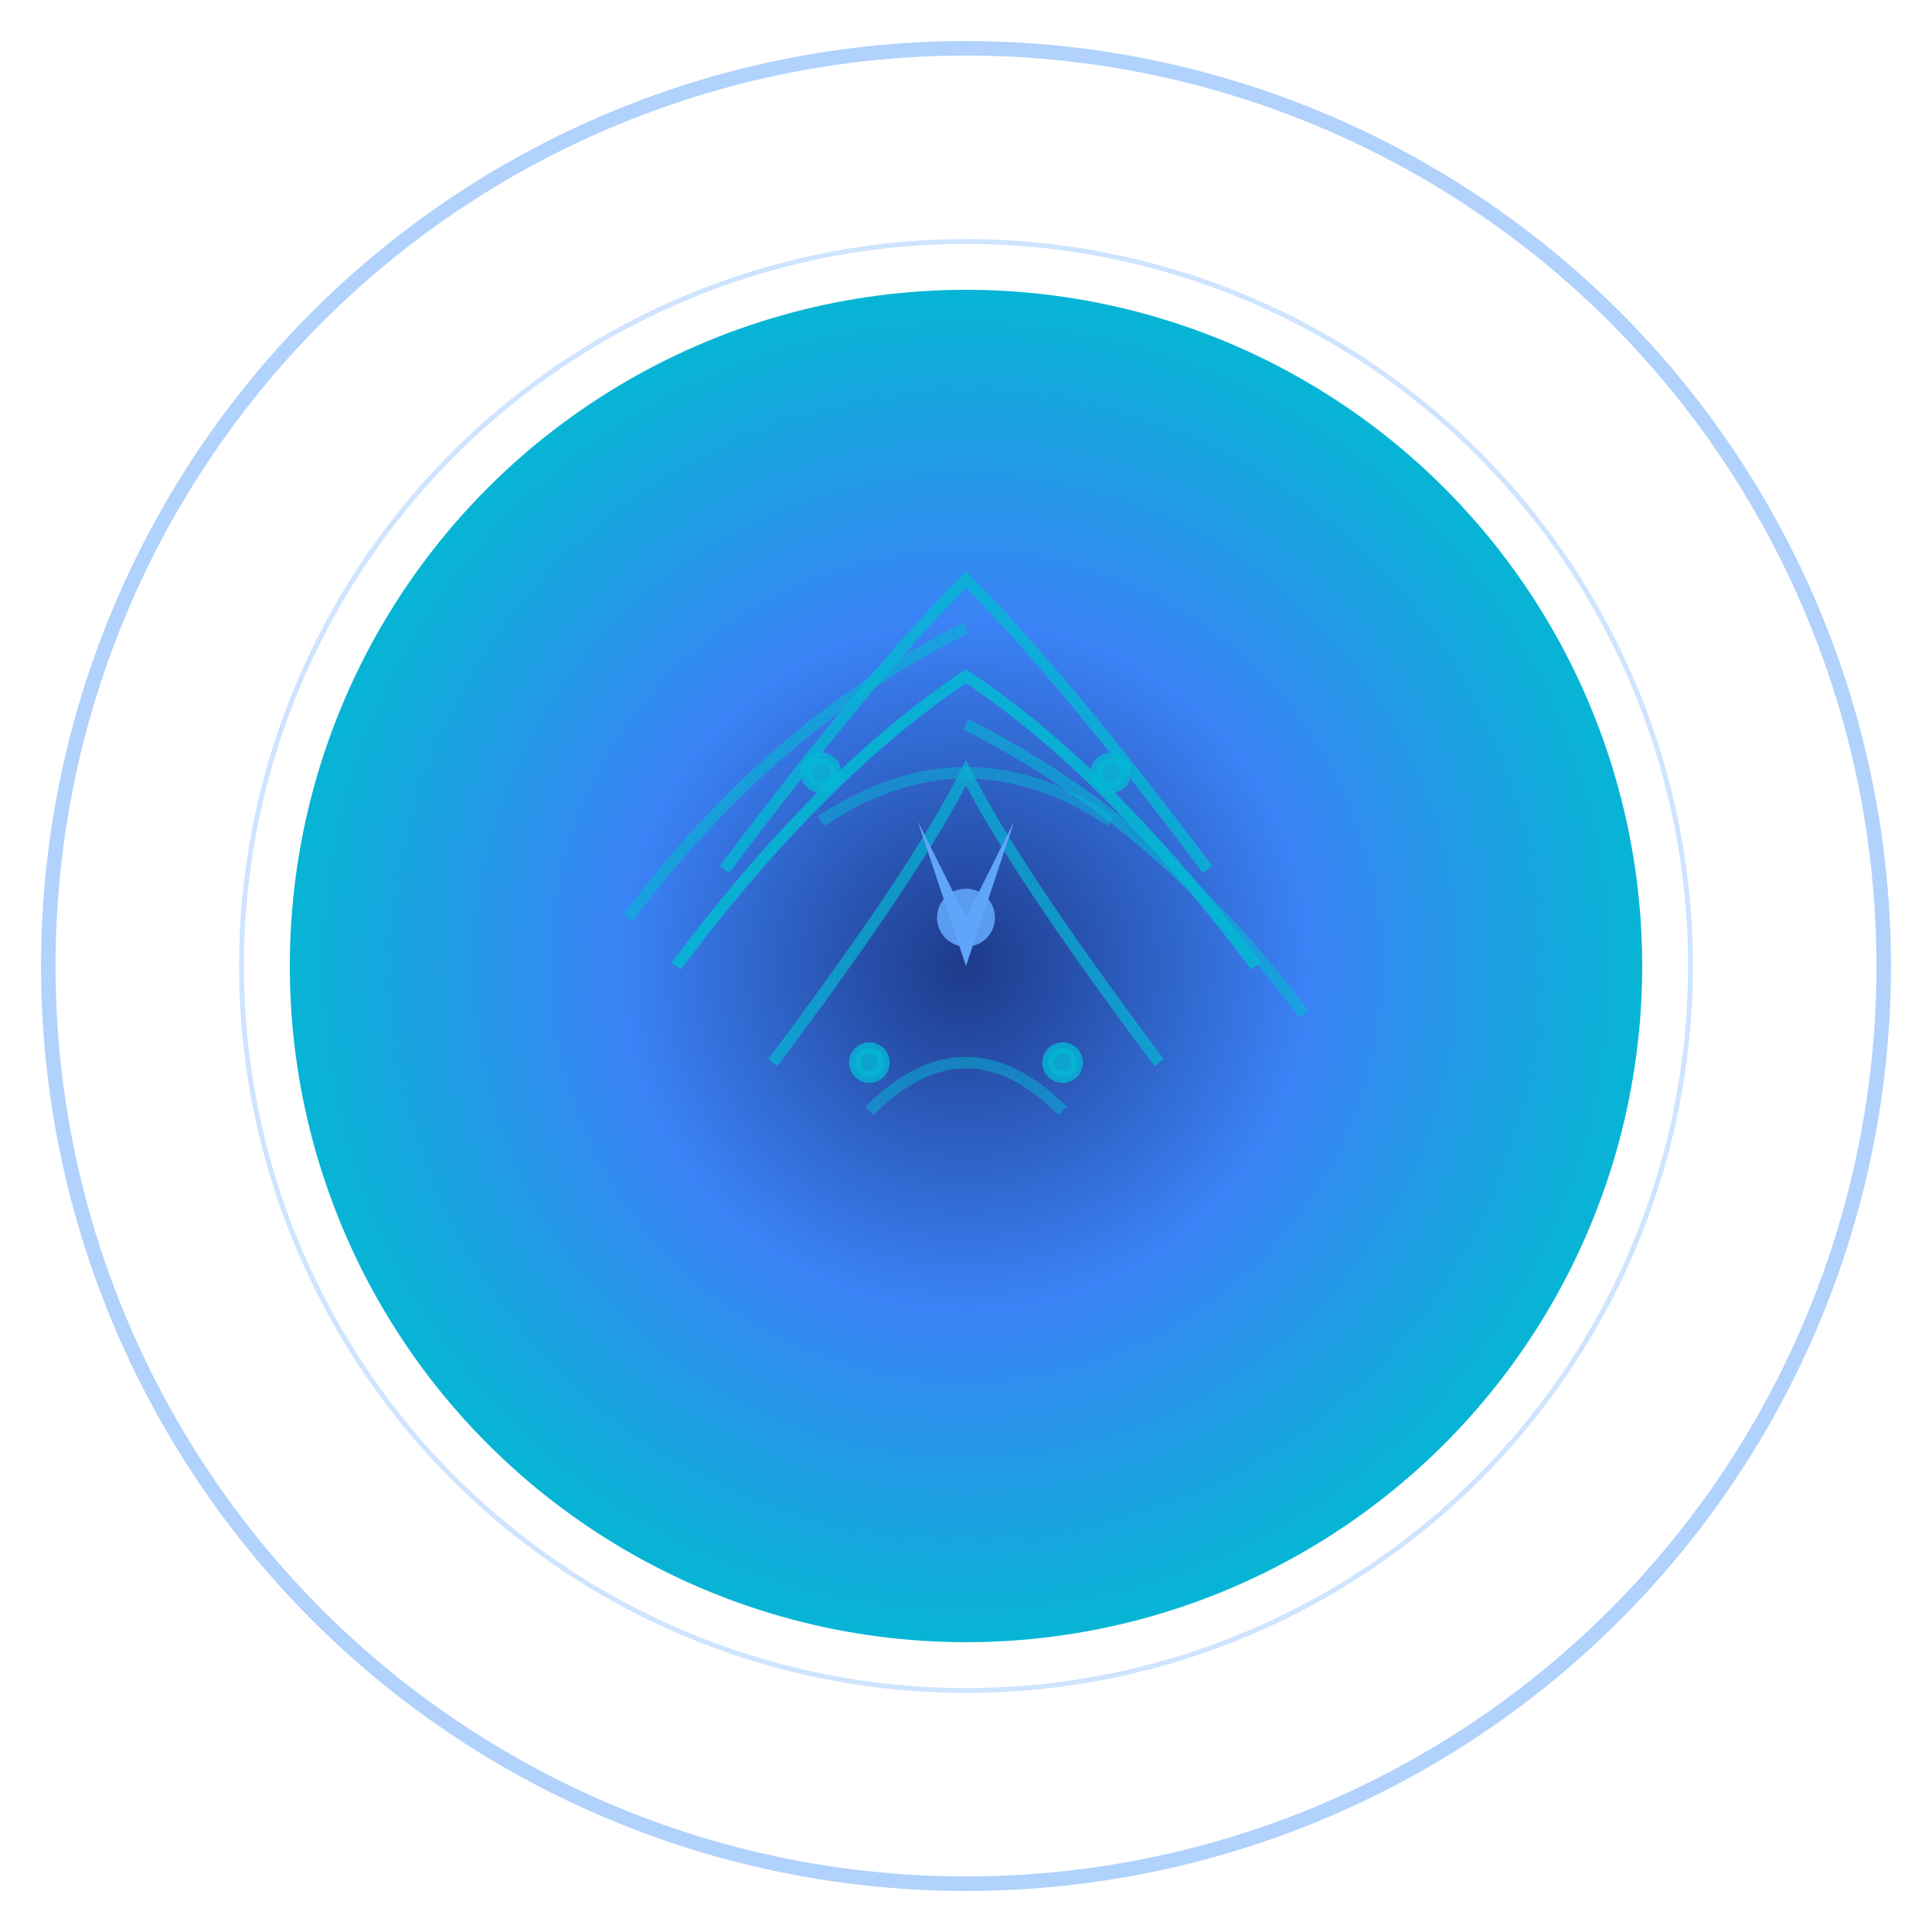 <svg xmlns="http://www.w3.org/2000/svg" viewBox="0 0 200 200" width="200" height="200">
  <defs>
    <!-- Gradients holographiques -->
    <radialGradient id="moonGradient" cx="50%" cy="50%" r="50%">
      <stop offset="0%" stop-color="#1e3a8a"/>
      <stop offset="50%" stop-color="#3b82f6"/>
      <stop offset="100%" stop-color="#06b6d4"/>
    </radialGradient>
    
    <radialGradient id="haloGradient" cx="50%" cy="50%" r="50%">
      <stop offset="0%" stop-color="#60a5fa" stop-opacity="0.8"/>
      <stop offset="100%" stop-color="#60a5fa" stop-opacity="0"/>
    </radialGradient>

    <!-- Filtres lumineux -->
    <filter id="glow">
      <feGaussianBlur stdDeviation="2" result="coloredBlur"/>
      <feMerge> 
        <feMergeNode in="coloredBlur"/>
        <feMergeNode in="SourceGraphic"/>
      </feMerge>
    </filter>

    <filter id="strongGlow">
      <feGaussianBlur stdDeviation="4" result="coloredBlur"/>
      <feMerge> 
        <feMergeNode in="coloredBlur"/>
        <feMergeNode in="SourceGraphic"/>
      </feMerge>
    </filter>
  </defs>

  <!-- Halo respirant mystique -->
  <circle
    cx="100"
    cy="100"
    r="95"
    fill="none"
    stroke="#60a5fa"
    stroke-width="1.5"
    opacity="0.7"
    filter="url(#glow)"
  />

  <!-- Lune holographique principale -->
  <circle
    cx="100"
    cy="100"
    r="70"
    fill="url(#moonGradient)"
    filter="url(#glow)"
  />

  <!-- Réseau neuronal organique -->
  <g fill="none" stroke="#06b6d4" stroke-width="1.2">
    <!-- Réseau principal dense et organique -->
    <path d="M70 100 Q85 80 100 70 Q115 80 130 100" opacity="0.9"/>
    <path d="M75 90 Q90 70 100 60 Q110 70 125 90" opacity="0.8"/>
    <path d="M80 110 Q95 90 100 80 Q105 90 120 110" opacity="0.7"/>
    
    <!-- Branches secondaires -->
    <path d="M65 95 Q80 75 100 65" opacity="0.6"/>
    <path d="M135 105 Q120 85 100 75" opacity="0.6"/>
    
    <!-- Connexions transversales -->
    <path d="M85 85 Q100 75 115 85" opacity="0.5"/>
    <path d="M90 115 Q100 105 110 115" opacity="0.5"/>
    
    <!-- Nœuds synaptiques -->
    <circle cx="85" cy="80" r="1.5" fill="#06b6d4" opacity="0.8"/>
    <circle cx="115" cy="80" r="1.5" fill="#06b6d4" opacity="0.8"/>
    <circle cx="90" cy="110" r="1.5" fill="#06b6d4" opacity="0.8"/>
    <circle cx="110" cy="110" r="1.5" fill="#06b6d4" opacity="0.8"/>
  </g>

  <!-- Λ-core cristallin rayonnant -->
  <g fill="#60a5fa" filter="url(#strongGlow)">
    <!-- Forme Λ stylisée -->
    <path d="M95 85 L100 95 L105 85 L100 100 Z"/>
    <!-- Rayonnement central -->
    <circle cx="100" cy="95" r="3" fill="#60a5fa" opacity="0.9"/>
  </g>

  <!-- Effets de lumière supplémentaires -->
  <circle
    cx="100"
    cy="100"
    r="75"
    fill="none"
    stroke="#60a5fa"
    stroke-width="0.5"
    opacity="0.3"
  />
</svg>
